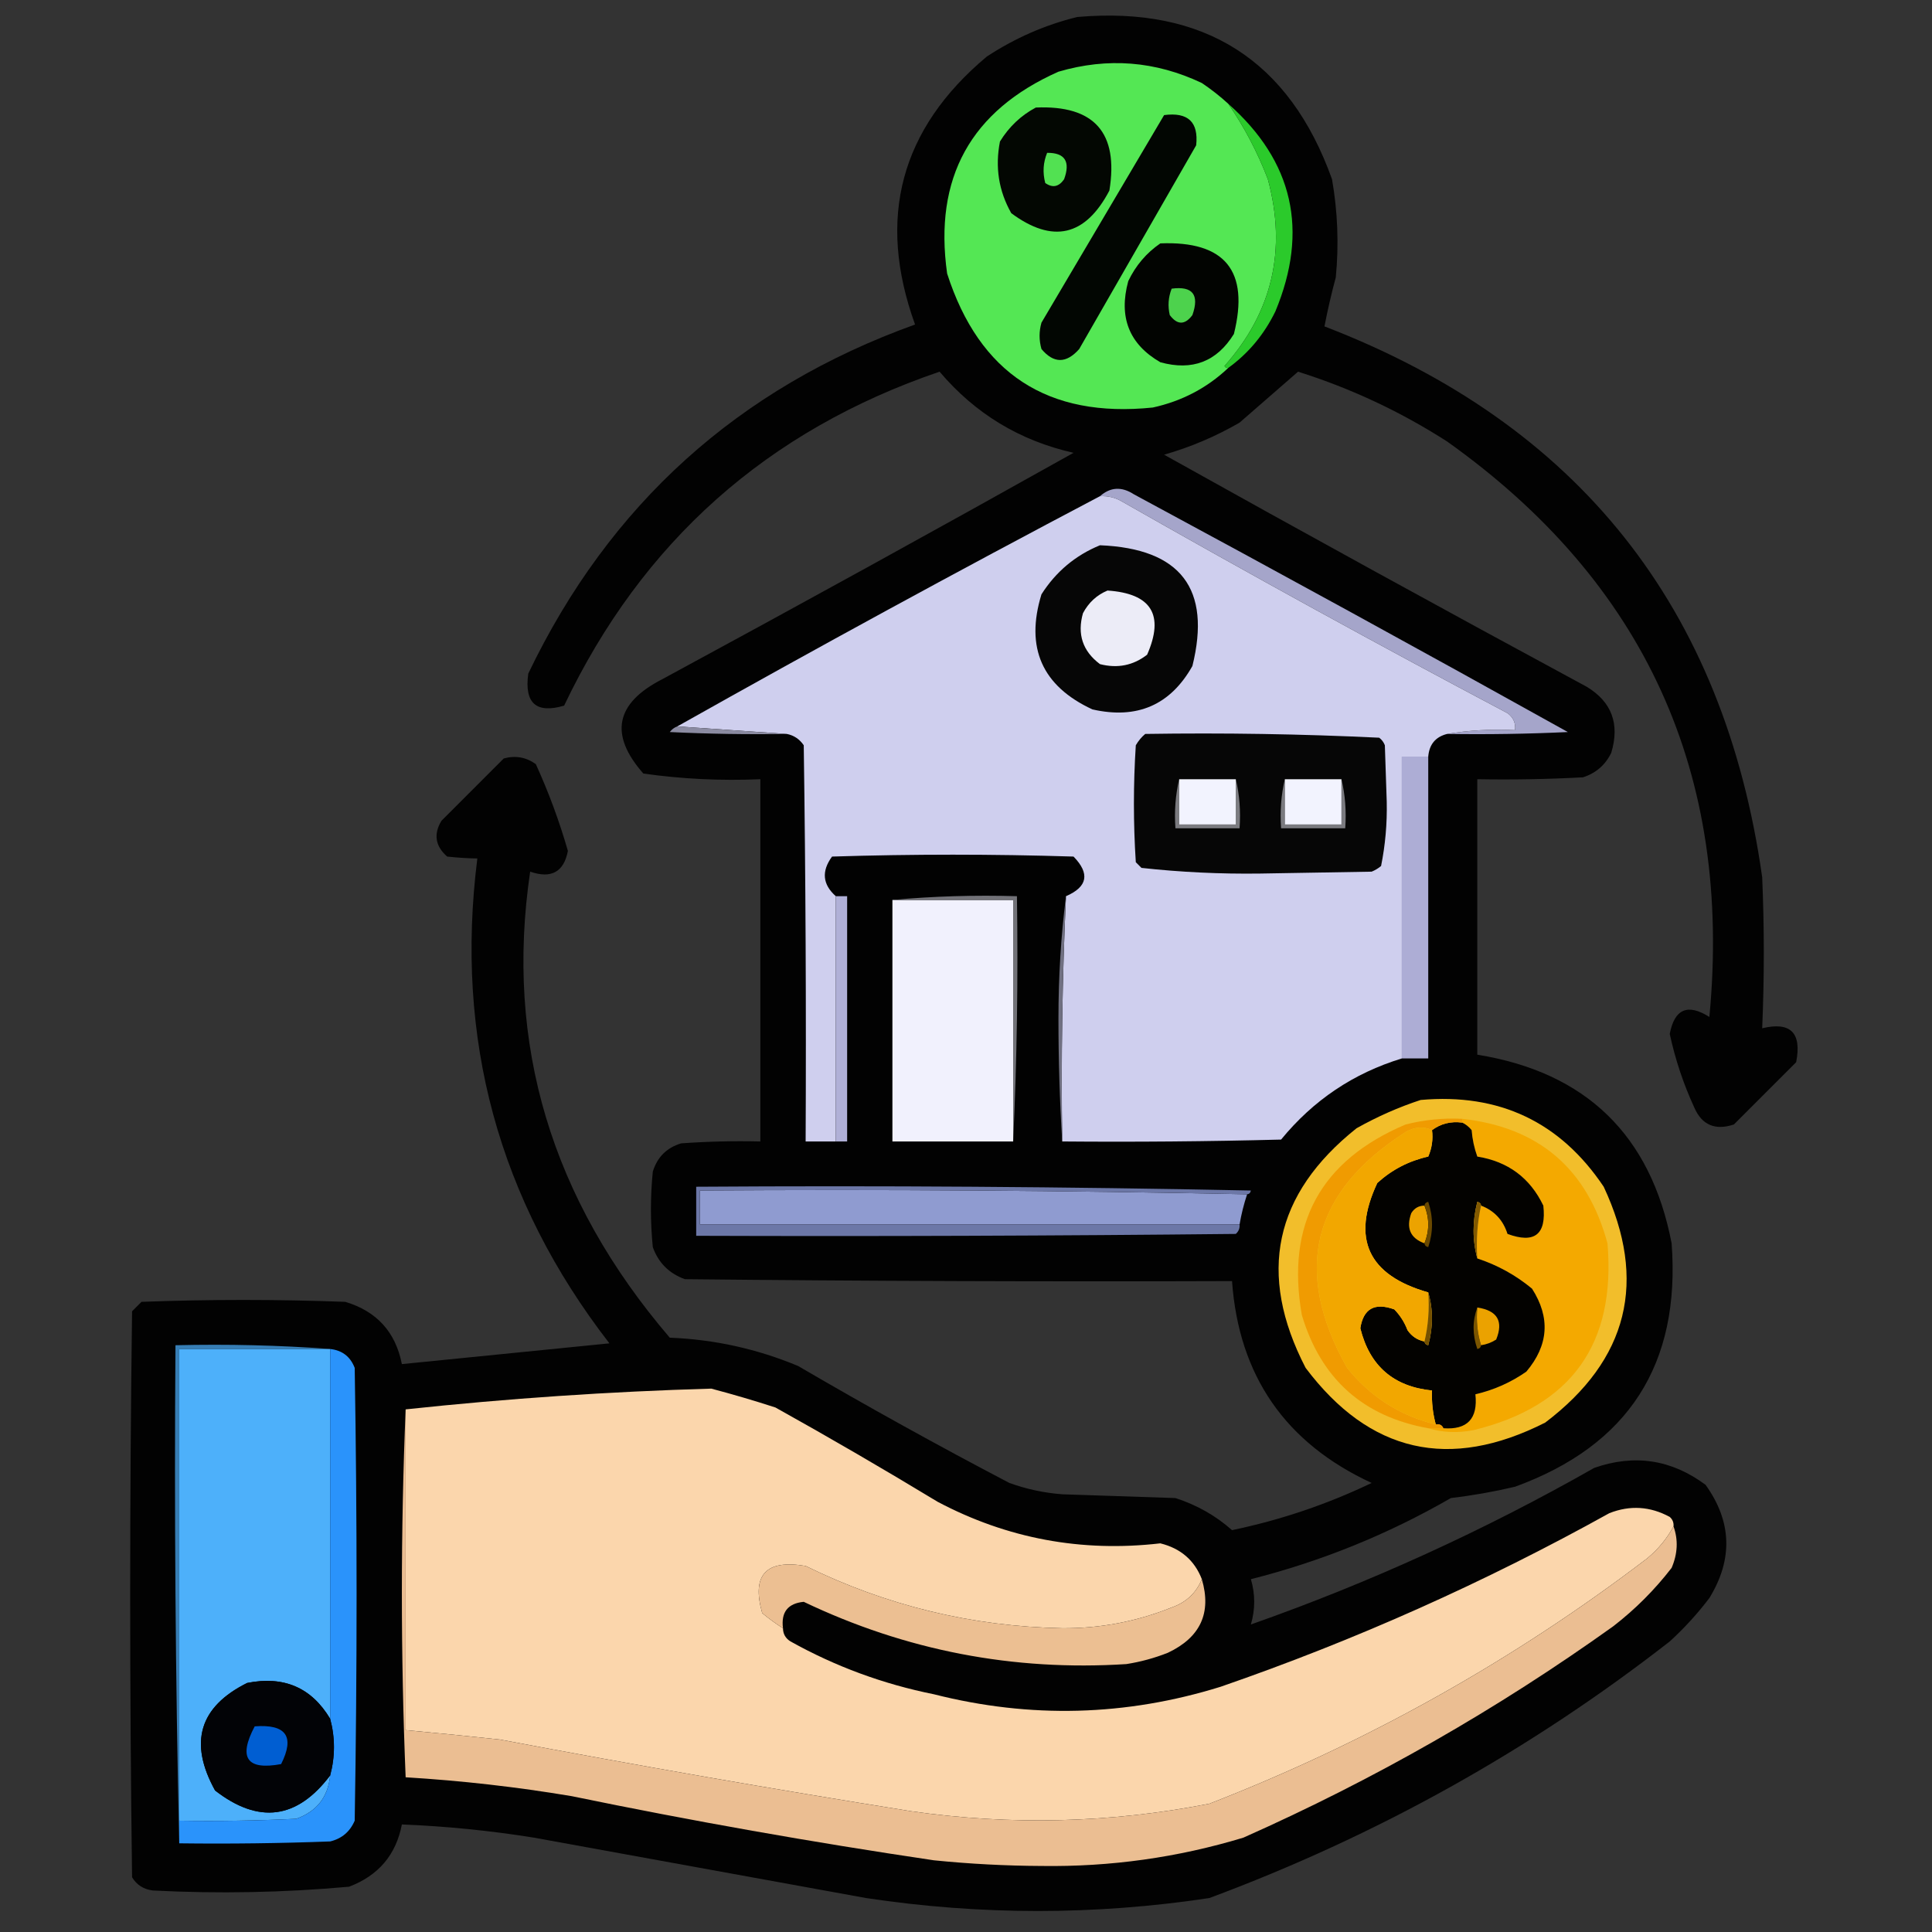 <?xml version="1.0" encoding="UTF-8"?>
<!DOCTYPE svg PUBLIC "-//W3C//DTD SVG 1.1//EN" "http://www.w3.org/Graphics/SVG/1.1/DTD/svg11.dtd">
<svg xmlns="http://www.w3.org/2000/svg" version="1.1" width="512px" height="512px" style="shape-rendering:geometricPrecision; text-rendering:geometricPrecision; image-rendering:optimizeQuality; fill-rule:evenodd; clip-rule:evenodd" xmlns:xlink="http://www.w3.org/1999/xlink">
<rect width="100%" height="100%" fill="#333333" stroke="none"/>
<g><path style="opacity:0.954" fill="#010101" d="M 285.5,4.5 C 319.185,1.578 341.685,15.911 353,47.5C 354.505,56.113 354.839,64.78 354,73.5C 352.816,77.894 351.816,82.227 351,86.5C 418.274,112.356 456.941,161.023 467,232.5C 467.57,245.866 467.57,259.199 467,272.5C 474.529,270.695 477.529,273.695 476,281.5C 470.5,287 465,292.5 459.5,298C 454.525,299.645 451.025,298.145 449,293.5C 446.115,287.232 443.948,280.732 442.5,274C 443.761,267.369 447.261,265.869 453,269.5C 459.12,205.147 435.953,154.314 383.5,117C 371.178,109.09 358.012,102.923 344,98.5C 338.845,102.987 333.678,107.487 328.5,112C 322.175,115.663 315.509,118.496 308.5,120.5C 345.673,141.254 383.006,161.754 420.5,182C 427.138,186.017 429.304,191.85 427,199.5C 425.437,202.728 422.937,204.895 419.5,206C 410.173,206.5 400.839,206.666 391.5,206.5C 391.5,230.833 391.5,255.167 391.5,279.5C 420.326,284.159 437.492,300.826 443,329.5C 445.398,361.555 431.565,383.055 401.5,394C 395.893,395.323 390.226,396.323 384.5,397C 367.826,406.614 350.159,413.78 331.5,418.5C 332.671,422.482 332.671,426.482 331.5,430.5C 363.023,419.407 393.356,405.574 422.5,389C 433.139,385.282 442.972,386.782 452,393.5C 458.969,403.222 459.303,413.222 453,423.5C 449.869,427.633 446.369,431.466 442.5,435C 405.473,463.855 364.806,486.522 320.5,503C 290.185,507.579 259.852,507.579 229.5,503C 200.167,497.667 170.833,492.333 141.5,487C 129.897,485.137 118.23,483.97 106.5,483.5C 104.958,491.55 100.292,497.05 92.5,500C 75.202,501.562 57.868,501.895 40.5,501C 38.069,500.705 36.236,499.538 35,497.5C 34.333,447.5 34.333,397.5 35,347.5C 35.833,346.667 36.667,345.833 37.5,345C 55.5,344.333 73.5,344.333 91.5,345C 99.835,347.501 104.835,353.001 106.5,361.5C 124.818,359.668 143.151,357.835 161.5,356C 132.144,318.084 120.477,275.251 126.5,227.5C 124.098,227.478 121.432,227.311 118.5,227C 115.346,224.225 114.846,221.058 117,217.5C 122.5,212 128,206.5 133.5,201C 136.588,200.153 139.421,200.653 142,202.5C 145.403,209.969 148.236,217.636 150.5,225.5C 149.422,231.095 146.088,232.928 140.5,231C 133.754,276.66 146.087,317.826 177.5,354.5C 189.296,354.965 200.629,357.465 211.5,362C 229.932,372.767 248.599,383.101 267.5,393C 272.03,394.632 276.696,395.632 281.5,396C 291.5,396.333 301.5,396.667 311.5,397C 317.155,398.823 322.155,401.657 326.5,405.5C 339.351,402.827 351.685,398.661 363.5,393C 340.63,382.419 328.297,364.586 326.5,339.5C 278.166,339.667 229.832,339.5 181.5,339C 177.307,337.474 174.474,334.641 173,330.5C 172.333,323.833 172.333,317.167 173,310.5C 174.167,306.667 176.667,304.167 180.5,303C 187.492,302.5 194.492,302.334 201.5,302.5C 201.5,270.5 201.5,238.5 201.5,206.5C 191.062,206.951 180.729,206.451 170.5,205C 161.406,194.69 163.073,186.356 175.5,180C 211.994,160.254 248.327,140.254 284.5,120C 270.249,116.793 258.416,109.626 249,98.5C 203.354,114.057 170.187,143.557 149.5,187C 142.083,189.185 138.916,186.352 140,178.5C 161.49,133.679 195.657,102.846 242.5,86C 232.293,57.824 238.626,34.157 261.5,15C 268.995,10.08 276.995,6.58 285.5,4.5 Z"/></g>
<g><path style="opacity:1" fill="#54e754" d="M 325.5,27.5 C 329.754,33.671 333.254,40.337 336,47.5C 341.039,66.171 337.206,82.671 324.5,97C 324.728,97.399 325.062,97.565 325.5,97.5C 319.907,102.799 313.24,106.299 305.5,108C 277.701,110.856 259.535,99.022 251,72.5C 247.416,47.161 257.249,29.328 280.5,19C 293.542,15.17 306.209,16.17 318.5,22C 321.02,23.697 323.353,25.53 325.5,27.5 Z"/></g>
<g><path style="opacity:1" fill="#030702" d="M 274.5,28.5 C 289.994,27.828 296.494,35.161 294,50.5C 287.638,62.627 278.971,64.627 268,56.5C 264.669,50.618 263.669,44.285 265,37.5C 267.406,33.592 270.572,30.591 274.5,28.5 Z"/></g>
<g><path style="opacity:1" fill="#020602" d="M 308.5,30.5 C 314.83,29.666 317.663,32.333 317,38.5C 306.667,56.5 296.333,74.5 286,92.5C 282.582,96.367 279.249,96.367 276,92.5C 275.333,90.167 275.333,87.833 276,85.5C 286.845,67.139 297.678,48.806 308.5,30.5 Z"/></g>
<g><path style="opacity:1" fill="#2bca2b" d="M 325.5,27.5 C 342.724,42.738 346.891,61.071 338,82.5C 335.015,88.637 330.849,93.637 325.5,97.5C 325.062,97.565 324.728,97.399 324.5,97C 337.206,82.671 341.039,66.171 336,47.5C 333.254,40.337 329.754,33.671 325.5,27.5 Z"/></g>
<g><path style="opacity:1" fill="#52e152" d="M 277.5,40.5 C 282.213,40.468 283.713,42.801 282,47.5C 280.604,49.527 278.938,49.86 277,48.5C 276.278,45.739 276.445,43.073 277.5,40.5 Z"/></g>
<g><path style="opacity:1" fill="#020401" d="M 307.5,64.5 C 324.658,63.81 331.158,71.81 327,88.5C 322.464,95.844 315.964,98.344 307.5,96C 299.227,91.211 296.394,84.045 299,74.5C 300.978,70.362 303.811,67.029 307.5,64.5 Z"/></g>
<g><path style="opacity:1" fill="#4dd24d" d="M 310.5,76.5 C 316.067,75.753 317.9,78.087 316,83.5C 314,86.167 312,86.167 310,83.5C 309.444,81.115 309.61,78.782 310.5,76.5 Z"/></g>
<g><path style="opacity:1" fill="#a5a5ca" d="M 383.5,194.5 C 389.31,193.51 395.31,193.177 401.5,193.5C 401.703,191.61 401.037,190.11 399.5,189C 365.179,170.841 331.179,152.174 297.5,133C 295.655,131.872 293.655,131.372 291.5,131.5C 294.261,129.06 297.261,128.893 300.5,131C 338.994,151.746 377.327,172.746 415.5,194C 404.839,194.5 394.172,194.667 383.5,194.5 Z"/></g>
<g><path style="opacity:1" fill="#cfcfee" d="M 291.5,131.5 C 293.655,131.372 295.655,131.872 297.5,133C 331.179,152.174 365.179,170.841 399.5,189C 401.037,190.11 401.703,191.61 401.5,193.5C 395.31,193.177 389.31,193.51 383.5,194.5C 380.438,195.268 378.772,197.268 378.5,200.5C 376.167,200.5 373.833,200.5 371.5,200.5C 371.5,227.167 371.5,253.833 371.5,280.5C 358.695,284.408 348.029,291.575 339.5,302C 320.17,302.5 300.836,302.667 281.5,302.5C 281.178,280.758 281.512,259.091 282.5,237.5C 288.228,235.023 288.895,231.523 284.5,227C 263.167,226.333 241.833,226.333 220.5,227C 217.652,230.893 217.985,234.393 221.5,237.5C 221.5,259.167 221.5,280.833 221.5,302.5C 218.833,302.5 216.167,302.5 213.5,302.5C 213.667,267.498 213.5,232.498 213,197.5C 211.871,195.859 210.371,194.859 208.5,194.5C 198.833,193.833 189.167,193.167 179.5,192.5C 216.54,171.646 253.874,151.313 291.5,131.5 Z"/></g>
<g><path style="opacity:1" fill="#060606" d="M 291.5,144.5 C 312.898,145.369 321.065,156.036 316,176.5C 310.167,186.854 301.334,190.688 289.5,188C 276.159,181.813 271.659,171.646 276,157.5C 279.818,151.512 284.984,147.179 291.5,144.5 Z"/></g>
<g><path style="opacity:1" fill="#ececf7" d="M 293.5,156.5 C 305.129,157.278 308.629,162.944 304,173.5C 300.319,176.36 296.152,177.193 291.5,176C 286.919,172.562 285.419,168.062 287,162.5C 288.494,159.686 290.66,157.686 293.5,156.5 Z"/></g>
<g><path style="opacity:1" fill="#8b8ba1" d="M 179.5,192.5 C 189.167,193.167 198.833,193.833 208.5,194.5C 198.161,194.666 187.828,194.5 177.5,194C 178.044,193.283 178.711,192.783 179.5,192.5 Z"/></g>
<g><path style="opacity:1" fill="#060606" d="M 303.5,194.5 C 324.213,194.178 344.879,194.512 365.5,195.5C 366.192,196.025 366.692,196.692 367,197.5C 367.167,202.5 367.333,207.5 367.5,212.5C 367.621,218.273 367.121,223.939 366,229.5C 365.25,230.126 364.416,230.626 363.5,231C 353.667,231.167 343.833,231.333 334,231.5C 323.406,231.644 312.906,231.144 302.5,230C 302,229.5 301.5,229 301,228.5C 300.333,218.167 300.333,207.833 301,197.5C 301.698,196.309 302.531,195.309 303.5,194.5 Z"/></g>
<g><path style="opacity:1" fill="#adadd5" d="M 378.5,200.5 C 378.5,227.167 378.5,253.833 378.5,280.5C 376.167,280.5 373.833,280.5 371.5,280.5C 371.5,253.833 371.5,227.167 371.5,200.5C 373.833,200.5 376.167,200.5 378.5,200.5 Z"/></g>
<g><path style="opacity:1" fill="#7b7b80" d="M 312.5,206.5 C 312.5,210.5 312.5,214.5 312.5,218.5C 317.5,218.5 322.5,218.5 327.5,218.5C 327.5,214.5 327.5,210.5 327.5,206.5C 328.485,210.634 328.818,214.968 328.5,219.5C 322.833,219.5 317.167,219.5 311.5,219.5C 311.182,214.968 311.515,210.634 312.5,206.5 Z"/></g>
<g><path style="opacity:1" fill="#f2f3fe" d="M 312.5,206.5 C 317.5,206.5 322.5,206.5 327.5,206.5C 327.5,210.5 327.5,214.5 327.5,218.5C 322.5,218.5 317.5,218.5 312.5,218.5C 312.5,214.5 312.5,210.5 312.5,206.5 Z"/></g>
<g><path style="opacity:1" fill="#7a7a7f" d="M 340.5,206.5 C 340.5,210.5 340.5,214.5 340.5,218.5C 345.5,218.5 350.5,218.5 355.5,218.5C 355.5,214.5 355.5,210.5 355.5,206.5C 356.485,210.634 356.818,214.968 356.5,219.5C 350.833,219.5 345.167,219.5 339.5,219.5C 339.182,214.968 339.515,210.634 340.5,206.5 Z"/></g>
<g><path style="opacity:1" fill="#f2f3fe" d="M 340.5,206.5 C 345.5,206.5 350.5,206.5 355.5,206.5C 355.5,210.5 355.5,214.5 355.5,218.5C 350.5,218.5 345.5,218.5 340.5,218.5C 340.5,214.5 340.5,210.5 340.5,206.5 Z"/></g>
<g><path style="opacity:1" fill="#b0b0d7" d="M 221.5,237.5 C 222.5,237.5 223.5,237.5 224.5,237.5C 224.5,259.167 224.5,280.833 224.5,302.5C 223.5,302.5 222.5,302.5 221.5,302.5C 221.5,280.833 221.5,259.167 221.5,237.5 Z"/></g>
<g><path style="opacity:1" fill="#f1f1fd" d="M 236.5,238.5 C 247.167,238.5 257.833,238.5 268.5,238.5C 268.5,259.833 268.5,281.167 268.5,302.5C 257.833,302.5 247.167,302.5 236.5,302.5C 236.5,281.167 236.5,259.833 236.5,238.5 Z"/></g>
<g><path style="opacity:1" fill="#727278" d="M 236.5,238.5 C 247.321,237.505 258.321,237.172 269.5,237.5C 269.831,259.34 269.497,281.006 268.5,302.5C 268.5,281.167 268.5,259.833 268.5,238.5C 257.833,238.5 247.167,238.5 236.5,238.5 Z"/></g>
<g><path style="opacity:1" fill="#707081" d="M 282.5,237.5 C 281.512,259.091 281.178,280.758 281.5,302.5C 280.833,291.839 280.5,281.005 280.5,270C 280.501,258.812 281.168,247.979 282.5,237.5 Z"/></g>
<g><path style="opacity:1" fill="#f2be2b" d="M 376.5,291.5 C 397.313,289.659 413.479,297.325 425,314.5C 436.674,339.482 431.508,360.316 409.5,377C 384.116,389.859 362.949,385.026 346,362.5C 333.114,337.595 337.614,316.428 359.5,299C 365.032,295.894 370.699,293.394 376.5,291.5 Z"/></g>
<g><path style="opacity:1" fill="#f4a900" d="M 387.5,297.5 C 387.5,297.167 387.5,296.833 387.5,296.5C 407.824,298.747 420.657,309.747 426,329.5C 428.248,356.189 416.415,372.689 390.5,379C 386.311,379.812 382.311,379.645 378.5,378.5C 379.833,378.5 381.167,378.5 382.5,378.5C 388.861,378.97 391.694,375.97 391,369.5C 395.881,368.372 400.381,366.372 404.5,363.5C 410.41,356.492 410.91,349.159 406,341.5C 401.67,337.919 396.837,335.252 391.5,333.5C 391.181,328.637 391.514,323.97 392.5,319.5C 396.014,320.849 398.347,323.349 399.5,327C 406.684,329.654 409.851,327.154 409,319.5C 405.47,312.144 399.637,307.81 391.5,306.5C 390.686,304.234 390.186,301.9 390,299.5C 389.292,298.619 388.458,297.953 387.5,297.5 Z"/></g>
<g><path style="opacity:1" fill="#030200" d="M 387.5,297.5 C 388.458,297.953 389.292,298.619 390,299.5C 390.186,301.9 390.686,304.234 391.5,306.5C 399.637,307.81 405.47,312.144 409,319.5C 409.851,327.154 406.684,329.654 399.5,327C 398.347,323.349 396.014,320.849 392.5,319.5C 392.44,318.957 392.107,318.624 391.5,318.5C 390.186,323.652 390.186,328.652 391.5,333.5C 396.837,335.252 401.67,337.919 406,341.5C 410.91,349.159 410.41,356.492 404.5,363.5C 400.381,366.372 395.881,368.372 391,369.5C 391.694,375.97 388.861,378.97 382.5,378.5C 382.158,377.662 381.492,377.328 380.5,377.5C 379.701,374.57 379.368,371.57 379.5,368.5C 369.295,367.462 362.961,361.962 360.5,352C 361.308,346.795 364.308,345.128 369.5,347C 371.041,348.579 372.208,350.413 373,352.5C 374.129,354.141 375.629,355.141 377.5,355.5C 377.56,356.043 377.893,356.376 378.5,356.5C 379.812,351.682 379.812,347.015 378.5,342.5C 362.558,337.956 358.058,328.29 365,313.5C 368.866,309.983 373.366,307.65 378.5,306.5C 379.474,304.257 379.808,301.924 379.5,299.5C 381.82,297.774 384.487,297.107 387.5,297.5 Z"/></g>
<g><path style="opacity:1" fill="#f09b01" d="M 387.5,296.5 C 387.5,296.833 387.5,297.167 387.5,297.5C 384.487,297.107 381.82,297.774 379.5,299.5C 377.274,298.441 374.941,298.608 372.5,300C 347.644,315.922 342.478,336.756 357,362.5C 363.164,370.173 370.998,375.173 380.5,377.5C 381.492,377.328 382.158,377.662 382.5,378.5C 381.167,378.5 379.833,378.5 378.5,378.5C 361.221,375.39 350.054,365.39 345,348.5C 340.767,324.394 349.933,307.56 372.5,298C 377.42,296.75 382.42,296.25 387.5,296.5 Z"/></g>
<g><path style="opacity:1" fill="#f2a700" d="M 379.5,299.5 C 379.808,301.924 379.474,304.257 378.5,306.5C 373.366,307.65 368.866,309.983 365,313.5C 358.058,328.29 362.558,337.956 378.5,342.5C 378.818,347.032 378.485,351.366 377.5,355.5C 375.629,355.141 374.129,354.141 373,352.5C 372.208,350.413 371.041,348.579 369.5,347C 364.308,345.128 361.308,346.795 360.5,352C 362.961,361.962 369.295,367.462 379.5,368.5C 379.368,371.57 379.701,374.57 380.5,377.5C 370.998,375.173 363.164,370.173 357,362.5C 342.478,336.756 347.644,315.922 372.5,300C 374.941,298.608 377.274,298.441 379.5,299.5 Z"/></g>
<g><path style="opacity:1" fill="#8f9bd0" d="M 330.5,316.5 C 329.629,319.112 328.963,321.779 328.5,324.5C 280.833,324.5 233.167,324.5 185.5,324.5C 185.5,321.5 185.5,318.5 185.5,315.5C 234.003,315.168 282.336,315.501 330.5,316.5 Z"/></g>
<g><path style="opacity:1" fill="#eca300" d="M 377.5,319.5 C 378.833,322.833 378.833,326.167 377.5,329.5C 373.746,328.135 372.579,325.468 374,321.5C 374.816,320.177 375.983,319.511 377.5,319.5 Z"/></g>
<g><path style="opacity:1" fill="#6a4900" d="M 377.5,319.5 C 377.56,318.957 377.893,318.624 378.5,318.5C 379.833,322.5 379.833,326.5 378.5,330.5C 377.893,330.376 377.56,330.043 377.5,329.5C 378.833,326.167 378.833,322.833 377.5,319.5 Z"/></g>
<g><path style="opacity:1" fill="#835a00" d="M 392.5,319.5 C 391.514,323.97 391.181,328.637 391.5,333.5C 390.186,328.652 390.186,323.652 391.5,318.5C 392.107,318.624 392.44,318.957 392.5,319.5 Z"/></g>
<g><path style="opacity:1" fill="#6c77a7" d="M 330.5,316.5 C 282.336,315.501 234.003,315.168 185.5,315.5C 185.5,318.5 185.5,321.5 185.5,324.5C 233.167,324.5 280.833,324.5 328.5,324.5C 328.586,325.496 328.252,326.329 327.5,327C 279.834,327.5 232.168,327.667 184.5,327.5C 184.5,323.167 184.5,318.833 184.5,314.5C 233.505,314.167 282.505,314.5 331.5,315.5C 331.376,316.107 331.043,316.44 330.5,316.5 Z"/></g>
<g><path style="opacity:1" fill="#745000" d="M 378.5,342.5 C 379.812,347.015 379.812,351.682 378.5,356.5C 377.893,356.376 377.56,356.043 377.5,355.5C 378.485,351.366 378.818,347.032 378.5,342.5 Z"/></g>
<g><path style="opacity:1" fill="#7b5500" d="M 391.5,346.5 C 391.187,350.042 391.521,353.375 392.5,356.5C 392.44,357.043 392.107,357.376 391.5,357.5C 390.192,353.685 390.192,350.019 391.5,346.5 Z"/></g>
<g><path style="opacity:1" fill="#eba200" d="M 391.5,346.5 C 396.823,347.302 398.489,350.135 396.5,355C 395.255,355.791 393.922,356.291 392.5,356.5C 391.521,353.375 391.187,350.042 391.5,346.5 Z"/></g>
<g><path style="opacity:1" fill="#377eb5" d="M 87.5,357.5 C 74.167,357.5 60.833,357.5 47.5,357.5C 47.5,399.167 47.5,440.833 47.5,482.5C 47.5,484.5 47.5,486.5 47.5,488.5C 46.501,444.67 46.168,400.67 46.5,356.5C 60.343,356.171 74.01,356.504 87.5,357.5 Z"/></g>
<g><path style="opacity:1" fill="#4db0fa" d="M 87.5,357.5 C 87.5,390.167 87.5,422.833 87.5,455.5C 82.559,447.229 75.226,444.062 65.5,446C 52.817,452.317 49.983,461.817 57,474.5C 68.564,483.461 78.73,482.128 87.5,470.5C 86.944,476.225 83.944,480.058 78.5,482C 68.172,482.5 57.839,482.666 47.5,482.5C 47.5,440.833 47.5,399.167 47.5,357.5C 60.833,357.5 74.167,357.5 87.5,357.5 Z"/></g>
<g><path style="opacity:1" fill="#2a93fb" d="M 87.5,357.5 C 90.675,357.84 92.841,359.507 94,362.5C 94.667,402.5 94.667,442.5 94,482.5C 92.74,485.428 90.573,487.261 87.5,488C 74.171,488.5 60.837,488.667 47.5,488.5C 47.5,486.5 47.5,484.5 47.5,482.5C 57.839,482.666 68.172,482.5 78.5,482C 83.944,480.058 86.944,476.225 87.5,470.5C 88.833,465.5 88.833,460.5 87.5,455.5C 87.5,422.833 87.5,390.167 87.5,357.5 Z"/></g>
<g><path style="opacity:1" fill="#fbd6ac" d="M 318.5,418.5 C 317.011,422.153 314.344,424.653 310.5,426C 301.197,429.734 291.53,431.567 281.5,431.5C 257.581,431.016 234.914,425.516 213.5,415C 202.957,413.205 199.124,417.372 202,427.5C 203.774,428.965 205.608,430.298 207.5,431.5C 207.511,433.017 208.177,434.184 209.5,435C 221.402,441.635 234.068,446.302 247.5,449C 273.044,455.475 298.377,454.808 323.5,447C 359.163,434.669 393.496,419.336 426.5,401C 431.984,398.852 437.317,399.185 442.5,402C 443.252,402.671 443.586,403.504 443.5,404.5C 441.78,407.731 439.447,410.564 436.5,413C 401.057,440.039 362.39,461.706 320.5,478C 294.29,483.129 267.957,483.796 241.5,480C 205.047,474.175 168.714,467.842 132.5,461C 124.163,460.098 115.83,459.265 107.5,458.5C 107.5,430.167 107.5,401.833 107.5,373.5C 134.446,370.611 161.446,368.777 188.5,368C 194.212,369.511 199.879,371.178 205.5,373C 219.997,381.081 234.331,389.414 248.5,398C 266.939,407.746 286.606,411.413 307.5,409C 312.893,410.336 316.559,413.503 318.5,418.5 Z"/></g>
<g><path style="opacity:1" fill="#ebbe92" d="M 107.5,373.5 C 107.5,401.833 107.5,430.167 107.5,458.5C 115.83,459.265 124.163,460.098 132.5,461C 168.714,467.842 205.047,474.175 241.5,480C 267.957,483.796 294.29,483.129 320.5,478C 362.39,461.706 401.057,440.039 436.5,413C 439.447,410.564 441.78,407.731 443.5,404.5C 444.774,408.074 444.607,411.741 443,415.5C 438.5,421.333 433.333,426.5 427.5,431C 396.853,452.931 364.186,471.597 329.5,487C 312.102,492.268 294.268,494.768 276,494.5C 266.474,494.456 256.974,493.956 247.5,493C 215.338,488.234 183.338,482.568 151.5,476C 136.926,473.554 122.259,471.887 107.5,471C 106.168,438.402 106.168,405.902 107.5,373.5 Z"/></g>
<g><path style="opacity:1" fill="#ecbf92" d="M 318.5,418.5 C 321.123,427.428 318.123,433.928 309.5,438C 305.943,439.408 302.276,440.408 298.5,441C 268.546,442.912 240.046,437.412 213,424.5C 208.788,424.912 206.954,427.246 207.5,431.5C 205.608,430.298 203.774,428.965 202,427.5C 199.124,417.372 202.957,413.205 213.5,415C 234.914,425.516 257.581,431.016 281.5,431.5C 291.53,431.567 301.197,429.734 310.5,426C 314.344,424.653 317.011,422.153 318.5,418.5 Z"/></g>
<g><path style="opacity:1" fill="#020306" d="M 87.5,455.5 C 88.833,460.5 88.833,465.5 87.5,470.5C 78.73,482.128 68.564,483.461 57,474.5C 49.983,461.817 52.817,452.317 65.5,446C 75.226,444.062 82.559,447.229 87.5,455.5 Z"/></g>
<g><path style="opacity:1" fill="#005ed2" d="M 67.5,457.5 C 75.841,456.873 78.175,460.207 74.5,467.5C 65.419,469.192 63.086,465.858 67.5,457.5 Z"/></g>
</svg>
